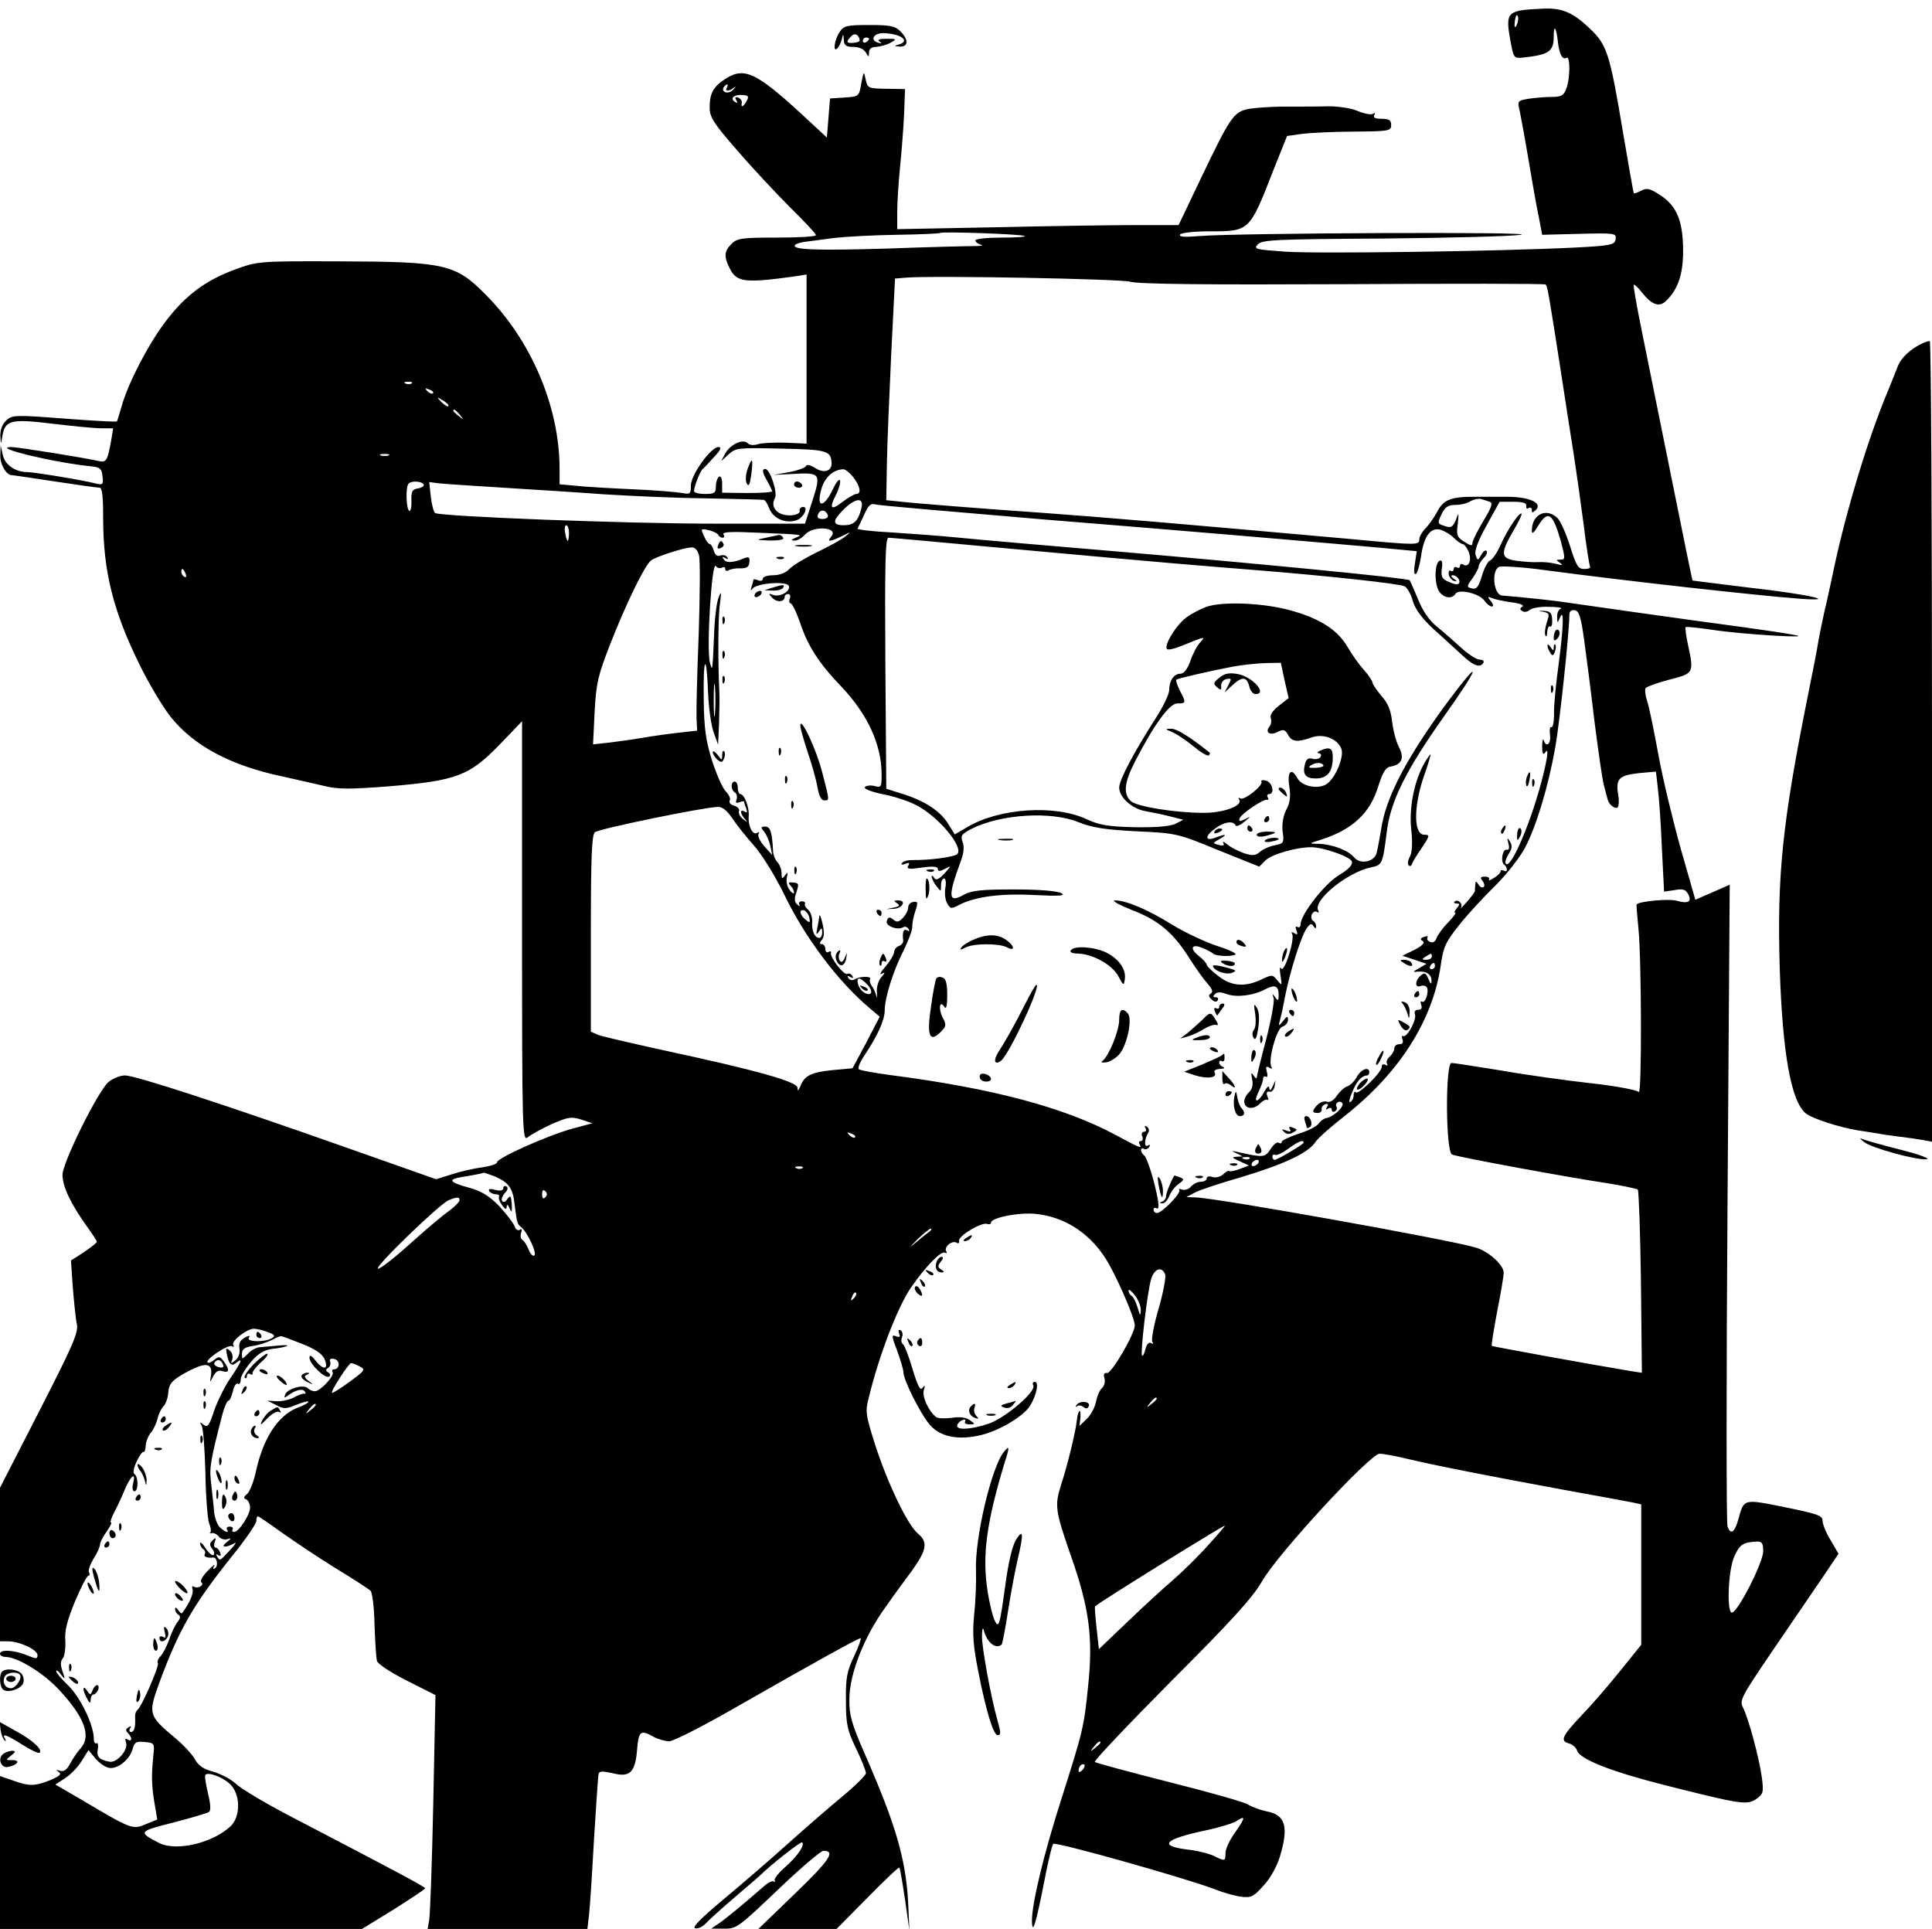<?xml version="1.0" standalone="no"?>
<!DOCTYPE svg PUBLIC "-//W3C//DTD SVG 20010904//EN"
 "http://www.w3.org/TR/2001/REC-SVG-20010904/DTD/svg10.dtd">
<svg version="1.0" xmlns="http://www.w3.org/2000/svg"
 width="618pt" height="617pt" viewBox="0 0 618 617"
 preserveAspectRatio="xMidYMid meet">

<g transform="translate(0,617) scale(0.1,-0.1)"
fill="#000000" stroke="none">
<path d="M4930 6142 c-109 -5 -115 -10 -99 -100 11 -59 11 -59 42 -56 82 9 97
19 97 68 0 39 8 29 13 -15 4 -41 15 -62 28 -54 12 8 12 -67 -1 -99 -8 -22 -16
-26 -47 -26 -21 0 -54 -3 -74 -6 -35 -6 -36 -6 -27 -43 4 -20 17 -90 28 -156
11 -66 25 -146 32 -178 l11 -58 119 3 c114 3 119 2 116 -17 -3 -18 -13 -21
-133 -27 -241 -12 -819 -20 -924 -13 -96 7 -102 8 -87 24 15 14 59 16 399 18
210 2 409 7 442 12 64 10 -901 6 -1028 -4 -47 -4 -67 -3 -62 5 3 5 42 10 90
10 133 0 131 -2 208 195 l44 110 49 7 c27 3 102 7 167 7 110 1 117 2 117 21 0
16 -7 20 -31 20 -20 0 -28 4 -23 12 4 7 3 8 -4 4 -6 -4 -28 0 -49 9 -21 9 -62
15 -93 15 -30 -1 -84 -1 -120 -1 -36 1 -89 -2 -118 -5 -65 -8 -69 -13 -168
-219 l-74 -155 -138 0 c-75 0 -278 -3 -449 -7 l-313 -6 0 54 c0 30 4 95 9 144
5 50 11 126 13 170 l3 80 -60 1 c-58 1 -60 2 -66 30 -6 28 -6 27 -14 -13 -7
-42 -8 -42 -54 -45 l-46 -3 -5 -63 -5 -62 -55 51 c-166 155 -206 176 -266 139
-42 -26 -54 -48 -54 -94 0 -31 13 -51 89 -138 49 -57 126 -139 170 -183 45
-44 81 -83 81 -87 0 -5 -56 -8 -125 -8 -112 0 -127 -2 -145 -20 -24 -24 -25
-41 -5 -80 22 -43 48 -46 208 -24 l37 6 0 -271 0 -270 -67 3 c-38 1 -78 -1
-89 -5 -13 -4 -26 -3 -32 3 -16 16 -57 -4 -73 -34 l-12 -23 24 22 c23 21 32
21 168 18 149 -3 160 -7 161 -48 0 -25 -26 -32 -54 -13 -15 9 -26 11 -28 5 -2
-5 -26 -14 -53 -19 l-50 -9 61 3 c88 5 91 2 63 -85 l-24 -74 -290 0 c-287 0
-876 23 -893 34 -5 3 -11 27 -14 53 l-5 46 31 -4 c17 -2 110 -8 206 -14 96 -6
240 -15 320 -21 80 -5 226 -12 325 -13 99 -2 183 -4 188 -5 4 0 12 -12 17 -26
13 -34 53 -51 88 -39 25 9 41 47 17 42 -5 -2 -9 -7 -7 -11 4 -12 -26 -20 -52
-13 -28 7 -40 31 -27 53 9 17 -16 93 -31 93 -11 0 -10 -11 7 -40 8 -14 14 -28
15 -31 0 -4 -36 -6 -80 -6 l-80 1 0 28 c0 17 -4 27 -10 23 -5 -3 -10 -17 -10
-31 0 -21 -5 -24 -35 -24 -19 0 -35 4 -35 9 0 14 20 65 28 71 4 3 20 20 36 38
22 23 25 32 14 32 -24 0 -88 -89 -88 -123 0 -27 -2 -29 -28 -24 -16 3 -87 9
-158 12 -71 3 -153 8 -181 11 l-53 5 0 52 c-1 196 -90 407 -235 553 -98 100
-131 107 -475 108 -253 1 -256 0 -328 -26 -95 -35 -159 -83 -222 -166 -55 -72
-121 -199 -141 -272 -7 -25 -14 -47 -15 -48 -1 -2 -77 2 -168 9 -156 12 -167
12 -186 -6 -13 -12 -19 -29 -19 -49 2 -29 2 -29 6 -5 8 55 25 60 158 44 66 -8
137 -15 159 -15 l38 0 -6 -37 c-12 -67 -16 -73 -39 -68 -48 11 -261 45 -280
45 -71 0 140 -51 258 -62 25 -3 31 -8 33 -32 3 -25 1 -28 -20 -23 -41 11 -200
37 -222 37 -37 0 -71 24 -77 55 l-7 30 -1 -32 c-1 -28 19 -63 37 -63 4 0 65
-9 137 -20 72 -11 136 -20 143 -20 9 0 12 -26 12 -98 0 -168 32 -297 116 -467
29 -60 74 -135 99 -167 75 -94 193 -157 360 -192 44 -10 103 -23 132 -30 43
-11 82 -11 210 -1 213 18 254 33 351 133 l72 75 0 -673 c0 -640 1 -672 18
-658 9 8 44 27 76 42 53 23 63 25 95 15 l36 -12 -67 -18 c-78 -22 -238 -93
-238 -107 0 -5 -21 -12 -47 -16 -26 -3 -69 -13 -97 -22 l-51 -16 -275 97
c-399 141 -687 235 -720 235 -16 0 -40 -10 -54 -22 -35 -33 -146 -257 -146
-296 0 -37 26 -92 76 -162 19 -26 34 -50 34 -52 0 -3 -19 -18 -41 -33 l-42
-27 6 -87 c4 -47 9 -100 13 -117 5 -27 -13 -68 -120 -277 l-126 -246 0 -245 0
-246 25 0 c38 0 95 -27 95 -44 0 -13 -4 -13 -35 0 -40 16 -85 19 -85 4 0 -5 8
-10 18 -10 37 0 119 -50 168 -102 83 -88 107 -150 73 -189 -12 -13 -27 -36
-35 -51 -10 -19 -20 -26 -32 -22 -13 4 -14 3 -4 -4 10 -7 3 -13 -27 -26 -51
-20 -67 -20 -120 -1 l-41 14 0 -244 0 -245 579 0 579 0 101 62 c55 35 101 65
101 68 0 5 -108 62 -440 235 -74 39 -148 83 -165 99 -16 15 -49 32 -73 39 -31
8 -48 20 -58 39 -8 15 -36 46 -64 69 -85 71 -86 77 -52 172 64 174 109 253
238 414 41 51 74 99 74 108 0 8 2 15 5 15 2 0 35 -22 72 -49 38 -27 115 -79
173 -115 58 -35 110 -69 115 -74 6 -5 12 -53 13 -108 2 -54 5 -107 8 -117 3
-10 46 -38 96 -63 l91 -46 -7 -345 c-4 -190 -10 -358 -13 -374 l-5 -29 255 0
256 0 5 43 c3 23 10 132 16 242 7 110 13 205 15 212 3 8 14 8 45 1 55 -14 72
2 78 76 5 59 11 64 52 41 14 -8 36 -14 50 -15 14 0 116 52 235 121 228 130
370 209 378 209 3 0 -6 -26 -21 -58 -23 -48 -27 -70 -26 -142 0 -74 4 -94 32
-152 18 -37 32 -73 32 -80 -1 -7 -34 -40 -74 -73 -40 -33 -117 -100 -172 -149
-54 -49 -148 -130 -208 -180 -74 -62 -104 -92 -92 -94 9 -2 24 5 34 16 9 10
51 48 92 83 41 35 77 66 80 69 33 33 132 111 136 107 9 -9 -14 -43 -53 -78
-21 -18 -37 -38 -35 -43 2 -6 1 -8 -3 -4 -4 3 -19 -4 -33 -17 -70 -61 -120
-102 -142 -117 l-25 -17 41 0 c40 -1 47 5 172 124 72 69 138 125 146 125 40 0
20 -30 -90 -136 l-118 -114 125 0 125 0 99 100 c54 55 100 99 102 96 2 -2 10
-48 18 -102 l14 -99 -4 90 c-8 140 -39 248 -141 480 -40 92 -48 120 -47 170 0
80 47 200 116 295 28 40 67 93 85 117 46 65 51 90 19 117 -34 27 -99 164 -139
289 -29 93 -31 102 -18 150 32 132 91 285 133 347 46 67 98 121 110 113 5 -3
7 -1 4 4 -9 14 19 37 33 28 6 -4 9 -1 8 6 -4 15 72 61 90 54 6 -2 12 -1 12 4
0 16 90 34 144 28 87 -9 164 -56 217 -134 34 -49 99 -197 99 -223 -1 -28 -75
-155 -89 -152 -9 2 -12 -4 -8 -17 3 -11 -1 -25 -8 -31 -7 -6 -16 -26 -19 -44
-4 -18 -17 -43 -30 -55 l-23 -22 3 26 c1 15 0 24 -4 21 -3 -4 -7 -19 -8 -34
-4 -34 -30 -142 -50 -202 -21 -66 -18 -83 30 -222 60 -169 73 -265 57 -418
-14 -136 -15 -141 -86 -365 -56 -174 -95 -337 -94 -390 1 -47 13 -8 39 125 12
63 25 118 29 122 7 8 418 -108 511 -143 30 -12 71 -24 91 -26 31 -4 39 0 71
36 22 23 43 62 52 92 29 96 18 134 -42 145 -20 4 -47 14 -60 22 -12 8 -126 40
-253 72 -127 32 -233 61 -237 64 -3 4 107 120 245 259 193 193 261 268 290
319 50 88 346 408 376 408 12 0 51 -7 87 -16 88 -21 266 -56 500 -99 107 -19
207 -38 223 -41 l27 -6 0 -224 0 -225 -66 -82 c-36 -45 -92 -110 -125 -144
-63 -67 -70 -82 -39 -90 10 -3 22 -13 25 -23 9 -27 107 -66 276 -109 249 -63
266 -65 296 -46 23 16 25 21 19 68 -8 61 -43 192 -61 226 -11 22 -4 35 91 175
57 83 128 188 159 233 l56 83 -25 43 c-15 24 -26 52 -26 63 0 16 -17 22 -121
43 -134 27 -130 28 -149 -41 -12 -41 -24 -48 -34 -21 -4 9 -4 475 0 1035 l7
1018 -55 -24 -55 -24 -46 161 c-25 89 -58 225 -72 302 -14 77 -30 155 -36 172
-6 18 -8 37 -5 42 3 4 37 17 76 27 79 20 79 21 59 114 -6 28 -9 53 -7 54 1 2
41 -2 88 -9 100 -15 329 -28 260 -16 -25 5 -99 16 -165 25 -151 20 -547 76
-572 80 -15 3 -133 16 -198 21 -28 2 -35 82 -9 92 9 3 76 -1 148 -11 262 -35
678 -81 811 -91 135 -10 30 14 -157 35 -101 12 -183 23 -184 23 -1 1 -32 153
-69 337 -37 184 -80 396 -95 470 -15 74 -26 137 -24 139 2 2 13 -8 25 -23 32
-41 56 -50 78 -29 39 38 55 85 55 163 -1 94 -20 140 -72 175 -34 22 -44 25
-62 15 -12 -6 -23 -10 -24 -8 -1 2 -17 91 -35 198 -41 245 -50 276 -104 327
-56 54 -91 69 -157 65z m-74 -37 c-1 -8 -5 -17 -8 -21 -5 -4 -4 16 1 34 3 9 9
-1 7 -13z m-2531 -215 c-8 -13 7 -13 23 0 7 5 6 3 -2 -6 -14 -17 -41 -10 -31
7 4 5 8 9 11 9 3 0 2 -4 -1 -10z m64 -42 c-11 -20 -20 -24 -16 -7 1 6 -4 14
-12 17 -9 3 -11 0 -6 -8 5 -9 4 -11 -4 -6 -17 11 -4 24 23 22 20 -1 22 -4 15
-18z m889 -433 c3 -3 -31 -5 -76 -5 -45 0 -82 -4 -82 -9 0 -5 8 -11 18 -14 9
-2 1 -4 -18 -4 -19 0 -146 -3 -281 -8 -227 -7 -311 -4 -295 12 4 4 19 8 34 10
15 2 56 7 92 12 36 4 126 9 200 10 74 1 136 4 138 6 6 5 264 -4 270 -10z m337
-146 c27 -8 244 -10 682 -8 353 2 644 2 647 -1 6 -7 8 -16 46 -260 16 -107 37
-238 45 -290 8 -52 22 -151 31 -220 8 -68 18 -128 20 -132 3 -5 -5 -8 -18 -8
-20 0 -26 10 -46 74 -13 41 -31 81 -41 90 -36 33 -81 10 -81 -41 0 -13 6 -8
20 15 32 52 47 41 73 -50 14 -54 14 -58 -1 -58 -15 0 -15 -2 -2 -10 11 -8 7
-9 -15 -3 -16 4 -41 6 -55 5 -14 -1 -44 1 -67 4 -53 7 -55 22 -13 95 17 28 29
53 27 56 -7 6 -45 -51 -67 -100 -11 -25 -26 -47 -34 -50 -7 -3 -19 -25 -26
-50 -11 -35 -17 -43 -32 -39 -17 4 -17 6 2 32 11 16 20 33 20 38 0 6 7 18 16
27 9 9 13 19 9 23 -3 4 -11 -2 -17 -13 -11 -19 -11 -19 -18 0 -4 12 7 44 35
94 l42 76 44 0 c31 0 43 -4 41 -13 -1 -8 2 -11 8 -7 5 3 10 1 10 -6 0 -10 2
-10 13 0 22 22 -20 42 -93 42 -36 0 -77 0 -92 0 -88 1 -111 -8 -133 -52 -9
-16 -25 -39 -36 -50 -10 -10 -19 -26 -19 -34 0 -19 -7 -19 -210 0 -569 51
-782 69 -1000 85 -175 12 -404 30 -455 36 l-40 4 2 118 c1 64 8 224 14 354
l12 237 36 3 c89 7 679 -4 716 -13z m-2298 -325 c-3 -3 -12 -4 -19 -1 -8 3 -5
6 6 6 11 1 17 -2 13 -5z m68 -32 c-3 -3 -11 0 -18 7 -9 10 -8 11 6 5 10 -3 15
-9 12 -12z m49 -41 c-2 -3 -12 3 -22 13 -16 17 -16 18 5 5 12 -7 20 -15 17
-18z m37 -28 c13 -16 12 -17 -3 -4 -10 7 -18 15 -18 17 0 8 8 3 21 -13z m-228
-130 c-7 -2 -19 -2 -25 0 -7 3 -2 5 12 5 14 0 19 -2 13 -5z m1486 -69 c23 -29
27 -54 10 -54 -6 0 -26 -12 -45 -26 -37 -29 -43 -20 -18 27 8 17 13 36 11 42
-2 7 -12 -5 -22 -26 -30 -64 -56 -63 -37 1 11 36 38 60 69 61 6 1 21 -11 32
-25z m-1374 -23 c3 -5 -5 -11 -17 -13 -19 -3 -23 -9 -22 -40 1 -21 -3 -35 -7
-32 -10 6 -12 78 -2 87 9 10 41 8 48 -2z m3410 -56 c11 -3 7 -17 -20 -61 -19
-32 -35 -64 -35 -71 0 -10 -6 -9 -26 4 -23 14 -26 22 -21 57 4 37 3 39 -6 13
-9 -21 -15 -26 -31 -21 -29 9 -29 9 -14 41 10 21 21 28 43 28 17 0 39 5 49 12
11 6 26 9 33 7 7 -2 20 -6 28 -9z m-2010 -22 c-10 -40 -24 -53 -56 -53 -37 0
-37 14 0 51 39 38 66 39 56 2z m565 -33 c471 -38 800 -66 1084 -91 l128 -12
-6 -39 c-4 -23 -3 -37 3 -34 5 3 12 27 16 53 9 67 30 96 61 89 14 -4 33 -15
44 -26 11 -11 24 -20 28 -20 5 0 14 -11 19 -23 12 -26 2 -54 -16 -43 -6 4 -11
2 -11 -4 0 -6 -4 -8 -10 -5 -5 3 -10 1 -10 -5 0 -6 -4 -9 -9 -6 -5 4 -8 -2 -7
-11 2 -9 9 -19 17 -21 11 -3 11 -1 -1 7 -9 7 -10 11 -3 11 14 0 27 -19 19 -27
-3 -4 -18 -1 -32 6 -22 9 -25 17 -22 42 3 18 1 28 -6 26 -15 -5 -19 -58 -7
-90 11 -28 44 -37 57 -16 10 16 76 1 92 -22 7 -10 18 -19 24 -19 6 0 5 7 -3
17 -12 15 -12 16 6 9 10 -4 39 -10 63 -13 24 -3 38 -9 32 -13 -9 -6 -9 -9 0
-15 6 -4 17 -2 23 4 6 6 34 11 61 10 28 0 45 -3 39 -6 -7 -2 -13 -14 -12 -26
0 -21 1 -21 9 -2 14 32 11 -34 -5 -155 -8 -58 -15 -127 -14 -153 0 -27 -4 -46
-9 -43 -4 3 -6 -8 -4 -25 4 -28 -12 -42 -20 -17 -3 7 -5 -2 -5 -20 0 -21 3
-28 9 -20 12 19 10 -7 -6 -72 -34 -138 -102 -301 -119 -283 -4 3 0 17 8 30 12
18 13 28 5 41 -9 14 -10 14 -5 -6 4 -15 2 -22 -6 -20 -13 3 -20 -40 -7 -48 4
-3 8 -10 8 -15 0 -6 -4 -7 -10 -4 -5 3 -10 2 -10 -2 0 -5 -9 -14 -21 -21 -12
-8 -19 -10 -16 -5 3 5 -3 9 -13 9 -14 0 -16 -3 -8 -13 6 -8 8 -17 4 -20 -4 -4
-11 -1 -16 7 -9 13 -10 13 -11 0 -1 -8 -1 -17 -1 -20 0 -3 -12 -19 -26 -35
-15 -17 -23 -25 -19 -19 8 13 -10 30 -20 20 -4 -3 -1 -6 7 -6 10 0 10 -3 0
-15 -7 -8 -9 -15 -5 -15 4 0 -7 -14 -24 -32 -17 -17 -33 -40 -36 -49 -4 -11
-12 -16 -20 -12 -8 3 -12 9 -9 14 3 5 -2 6 -11 2 -12 -4 -13 -8 -4 -13 8 -5
-1 -15 -26 -28 l-39 -19 39 -13 38 -13 -24 -14 c-21 -12 -21 -13 -4 -11 27 3
45 -9 44 -30 0 -12 -3 -10 -10 7 -8 19 -12 21 -24 11 -19 -16 -20 -41 -1 -34
8 3 16 1 20 -4 8 -13 -5 -53 -15 -46 -5 3 -6 -2 -3 -10 4 -10 1 -16 -10 -16
-9 0 -13 -6 -10 -14 7 -17 -26 -77 -38 -70 -4 3 -5 -2 -2 -10 4 -11 0 -16 -10
-16 -9 0 -16 -6 -16 -14 0 -7 -7 -19 -15 -26 -8 -7 -12 -17 -8 -23 3 -6 1 -7
-5 -3 -7 4 -12 1 -12 -6 0 -18 -74 -90 -83 -82 -4 4 -7 0 -7 -9 0 -9 -5 -19
-11 -22 -5 -4 -3 10 6 31 15 36 30 53 48 54 4 0 7 5 7 10 0 20 -27 10 -40 -15
-7 -13 -21 -27 -31 -30 -9 -3 -24 -17 -33 -30 -10 -15 -22 -22 -31 -19 -8 3
-21 -1 -30 -9 -19 -20 -19 -27 0 -27 8 0 14 5 13 11 -2 6 3 14 11 17 9 3 11 0
6 -8 -5 -9 -4 -11 3 -6 7 4 12 2 12 -4 0 -6 5 -8 10 -5 6 4 8 10 5 15 -3 5 -1
11 4 14 5 4 12 2 15 -3 7 -10 -29 -44 -51 -47 -9 -2 -20 -10 -25 -18 -5 -8
-33 -23 -63 -32 -30 -10 -55 -22 -55 -26 0 -5 -4 -7 -10 -3 -5 3 -17 -6 -26
-21 -18 -27 -23 -27 -104 -9 -22 5 -22 4 -5 -4 l20 -10 -20 -1 c-16 -1 -14 -4
10 -14 l30 -14 -29 -11 c-16 -6 -31 -9 -34 -7 -2 3 -11 -2 -19 -10 -9 -8 -23
-12 -34 -9 -11 4 -19 2 -19 -4 0 -6 -8 -11 -19 -11 -10 0 -24 -7 -31 -15 -7
-9 -20 -13 -29 -10 -8 3 -12 3 -9 -1 9 -8 -55 -74 -71 -74 -6 0 -11 5 -11 11
0 5 4 7 10 4 6 -4 7 6 4 27 -11 60 -35 138 -45 143 -5 4 -9 11 -9 16 0 6 4 8
9 4 5 -3 13 0 17 6 4 8 3 9 -4 5 -13 -8 -12 20 1 41 4 6 2 15 -4 19 -8 4 -9 3
-5 -4 4 -7 2 -12 -4 -12 -7 0 -10 -7 -6 -15 3 -8 1 -15 -5 -15 -6 0 -7 -4 -4
-10 10 -16 1 -12 -77 30 -164 88 -394 149 -718 191 -52 7 -98 15 -103 19 -4 4
4 23 18 44 41 61 65 113 65 144 0 40 27 127 61 193 15 31 28 65 27 75 0 11 4
33 10 50 9 27 8 32 -6 29 -10 -1 -17 -9 -17 -18 0 -9 -8 -24 -17 -33 -13 -14
-20 -15 -31 -5 -12 9 -16 8 -20 -4 -7 -16 33 -32 52 -21 5 4 13 1 17 -5 4 -8
3 -9 -4 -5 -12 7 -16 -5 -13 -32 1 -7 -5 -15 -14 -18 -8 -3 -15 -12 -15 -19 0
-8 -12 -28 -27 -46 -16 -18 -21 -29 -13 -24 12 7 12 4 -1 -11 -9 -10 -16 -32
-14 -49 1 -16 0 -21 -2 -10 -3 11 -9 25 -15 32 -5 7 -7 16 -5 21 7 10 -34 10
-50 -1 -6 -4 -15 -2 -19 4 -5 8 -3 9 6 4 9 -5 11 -4 6 4 -4 6 -11 9 -16 6 -10
-6 -56 53 -52 67 1 5 -2 7 -8 3 -5 -3 -10 1 -10 9 0 9 -5 16 -11 16 -8 0 -8 4
0 14 8 9 8 25 2 52 -5 22 -10 32 -10 24 -1 -8 -4 -26 -7 -40 -4 -20 -3 -22 5
-10 9 13 11 13 11 -2 0 -10 -4 -18 -9 -18 -15 0 -25 22 -23 51 1 15 -5 32 -13
39 -8 7 -13 16 -10 19 2 4 -2 8 -10 8 -8 0 -11 -5 -8 -11 3 -6 1 -6 -7 1 -9 8
-10 19 -2 40 8 26 7 29 -11 30 -15 2 -17 -1 -8 -10 6 -6 11 -16 11 -22 0 -5
-7 -2 -14 8 -8 10 -12 28 -9 40 4 18 3 19 -6 7 -9 -13 -11 -11 -11 7 0 12 -6
28 -13 35 -7 7 -13 22 -14 33 -3 63 -9 81 -25 81 -15 0 -15 -3 -4 -16 7 -8 16
-28 20 -45 l6 -30 -25 28 c-14 16 -22 33 -19 39 4 7 2 8 -4 4 -14 -9 -30 22
-27 54 2 28 -14 70 -27 70 -4 0 -8 9 -8 20 0 11 -4 20 -10 20 -13 0 -13 -27 1
-35 6 -4 8 -14 5 -22 -4 -11 -2 -13 9 -9 8 3 15 4 15 2 0 -3 3 -12 7 -22 4
-12 3 -15 -5 -10 -16 10 -15 -6 1 -24 10 -12 9 -12 -6 0 -10 7 -16 19 -13 26
2 6 -5 14 -16 17 -11 3 -17 10 -14 16 4 6 -2 19 -12 29 -11 11 -30 55 -44 98
-20 64 -26 102 -27 199 -2 137 9 151 14 18 2 -48 10 -105 18 -126 l14 -39 3
69 c1 37 2 82 1 98 -5 109 -4 247 2 285 5 37 4 41 -4 20 -6 -14 -12 -59 -14
-100 -6 -143 -6 -139 -14 -110 -12 44 6 332 19 309 4 -6 13 -8 19 -5 6 4 11 2
11 -4 0 -6 5 -8 11 -4 7 4 24 7 38 6 20 0 27 5 28 20 2 15 -2 18 -15 13 -35
-15 -60 -17 -67 -4 -6 8 -4 10 5 4 8 -5 11 -4 6 3 -4 6 -14 8 -22 5 -10 -4
-17 2 -21 16 -3 11 -9 21 -13 21 -4 0 -12 11 -18 25 -11 24 -11 25 16 19 15
-4 29 -11 30 -16 2 -4 8 -8 13 -8 6 0 7 5 3 11 -4 8 28 9 112 5 148 -6 143 -6
119 -16 -15 -6 -16 -9 -4 -9 9 -1 24 8 34 19 27 30 109 24 84 -6 -15 -18 -6
-18 34 1 30 15 31 15 12 0 -11 -10 -52 -32 -91 -51 -39 -19 -79 -43 -89 -54
-11 -12 -31 -20 -52 -20 -18 0 -33 -5 -33 -11 0 -6 -7 -9 -15 -5 -8 3 -15 4
-15 2 0 -3 -3 -13 -6 -23 -4 -12 -3 -14 3 -6 13 18 110 25 116 9 7 -17 -28
-37 -50 -29 -15 6 -16 5 -3 -9 15 -16 40 -14 40 3 0 5 5 9 11 9 6 0 9 -7 5
-15 -3 -8 -1 -15 3 -15 5 0 19 -29 31 -64 24 -72 59 -127 130 -201 85 -89 130
-187 130 -282 0 -41 -1 -43 -24 -37 -13 3 -26 1 -30 -4 -3 -5 22 -15 56 -22
34 -6 83 -22 108 -35 70 -35 154 -135 132 -157 -9 -9 -88 -20 -144 -19 -15 0
-30 -4 -33 -10 -4 -5 2 -6 11 -2 12 5 15 3 9 -6 -6 -11 3 -12 44 -6 35 5 51 3
51 -4 0 -9 6 -9 23 0 21 11 21 11 -2 -15 -18 -19 -27 -23 -33 -14 -4 7 -8 9
-8 3 1 -5 7 -19 15 -29 15 -19 15 -19 15 2 0 12 4 22 10 22 5 0 7 -13 4 -29
-3 -16 -1 -38 5 -49 10 -19 13 -20 38 -7 51 27 135 38 243 32 80 -4 100 -2 85
6 -12 7 -71 12 -150 12 -105 0 -136 -3 -162 -17 -50 -28 -52 -8 -10 107 10 26
12 47 6 62 -7 20 -4 25 29 42 93 47 254 57 342 21 43 -17 83 -24 185 -29 128
-6 132 -7 261 -60 l132 -53 20 20 c19 19 98 42 146 42 39 0 124 -30 130 -45 4
-11 -9 -25 -42 -45 -46 -28 -122 -126 -122 -157 0 -8 -4 -11 -10 -8 -6 4 -7
-1 -3 -11 5 -13 3 -15 -7 -9 -8 5 -11 4 -7 -2 10 -16 -25 -127 -35 -111 -4 8
-6 -1 -2 -22 5 -33 5 -34 -10 -16 -15 19 -17 19 -51 3 -52 -25 -96 -22 -138
11 -20 15 -36 31 -37 36 0 4 -11 17 -25 28 -32 25 -23 41 13 25 15 -6 29 -14
32 -17 8 -8 53 -11 70 -4 9 3 -13 14 -56 28 -40 13 -105 44 -146 69 -77 48
-146 77 -182 77 -11 -1 13 -14 55 -31 86 -33 133 -73 186 -158 20 -31 45 -66
57 -79 14 -16 17 -25 9 -30 -8 -5 -7 -11 3 -19 8 -8 15 -9 19 -3 3 6 1 10 -6
10 -9 0 -10 3 -3 10 8 8 19 7 39 0 30 -11 84 -5 123 16 31 16 42 10 42 -19 0
-18 -2 -20 -11 -7 -9 13 -10 12 -5 -3 3 -10 -8 -70 -24 -132 -17 -63 -30 -118
-30 -122 0 -5 -5 -1 -10 7 -8 11 -9 9 -5 -11 4 -17 1 -32 -9 -42 -9 -8 -16
-22 -16 -30 0 -24 29 -28 49 -8 11 11 22 16 26 13 3 -4 3 2 -1 11 -4 12 -2 17
7 15 7 -2 14 6 16 17 l3 20 -9 -20 c-7 -14 -10 -15 -11 -5 0 9 -7 4 -16 -12
-8 -16 -19 -28 -24 -28 -5 0 -2 12 6 28 7 15 14 33 14 40 0 7 4 11 9 8 5 -4 7
4 3 16 -4 16 -2 19 8 13 8 -5 11 -4 7 2 -12 20 16 123 35 129 10 3 18 13 18
22 0 13 -3 13 -16 -4 -15 -18 -15 -18 -9 6 4 14 11 48 16 75 15 76 50 187 67
213 12 18 17 20 23 10 6 -9 9 -9 9 -1 0 6 -4 14 -10 18 -5 3 -7 12 -4 20 4 8
11 12 17 8 5 -3 7 -2 4 4 -20 32 94 124 170 139 34 7 36 10 49 114 12 97 60
195 184 370 114 160 123 195 13 48 -127 -172 -195 -298 -213 -398 -6 -36 -13
-75 -16 -86 -6 -31 -53 -41 -73 -16 -18 22 -70 42 -115 43 -30 0 -30 1 9 13
101 32 158 85 184 172 14 44 24 60 39 62 36 6 45 27 27 62 -9 17 -19 54 -22
82 -4 36 -14 60 -35 83 -15 18 -28 37 -28 42 0 5 -12 23 -27 40 -16 17 -40 52
-54 76 -34 57 -97 94 -198 119 -86 20 -202 24 -252 7 -19 -7 -48 -22 -64 -34
-33 -24 -73 -90 -62 -101 3 -4 25 1 49 11 76 31 75 30 56 9 -10 -11 -24 -38
-31 -60 -9 -24 -20 -39 -31 -39 -21 0 -36 -22 -36 -52 0 -13 -19 -53 -43 -90
-71 -111 -117 -198 -117 -222 0 -32 42 -69 86 -76 22 -4 57 -11 79 -17 l40
-10 -25 -13 c-17 -8 -60 -12 -130 -11 -86 2 -114 7 -155 26 -101 47 -278 35
-380 -25 l-41 -24 -18 29 c-25 43 -72 75 -141 98 l-60 19 -3 401 c-2 321 0
402 10 402 7 0 182 -16 388 -35 526 -48 580 -52 805 -70 219 -18 433 -41 457
-50 8 -3 21 -24 27 -47 8 -27 30 -56 63 -87 28 -25 69 -63 91 -83 40 -38 61
-46 72 -28 3 6 -2 10 -12 10 -10 0 -36 17 -59 38 -22 20 -57 51 -77 67 -24 19
-46 50 -61 88 -13 31 -25 59 -27 61 -7 7 -492 54 -924 91 -225 19 -458 39
-516 45 -59 6 -157 13 -218 17 -61 3 -110 9 -108 12 2 3 11 23 21 44 14 32 21
38 39 33 12 -3 245 -23 517 -46z m-672 12 c2 -7 -5 -12 -17 -12 -14 0 -19 5
-14 15 6 17 25 15 31 -3z m-828 -57 c0 -14 -2 -25 -4 -25 -2 0 -6 11 -8 25 -3
14 -1 25 3 25 5 0 9 -11 9 -25z m416 -72 c4 -14 3 -128 -1 -252 -5 -124 -8
-245 -7 -267 l2 -41 -62 -7 c-35 -4 -85 -11 -113 -16 -27 -5 -74 -11 -104 -15
l-54 -6 5 103 c5 92 10 115 50 218 51 130 110 251 130 267 15 12 104 41 130
42 11 1 20 -9 24 -26z m-1642 -59 c3 -8 2 -12 -4 -9 -6 3 -10 10 -10 16 0 14
7 11 14 -7z m4473 -209 c7 -50 22 -166 33 -260 12 -93 25 -186 30 -205 5 -19
10 -39 12 -45 3 -17 22 -33 32 -28 4 3 6 22 2 42 -8 50 3 61 66 68 l55 5 6
-53 c4 -30 10 -116 13 -193 l7 -138 34 5 c26 5 35 2 43 -13 13 -24 0 -32 -37
-21 -25 7 -121 -2 -128 -12 -1 -1 2 -36 6 -77 10 -96 11 -539 1 -523 -4 6 -70
19 -152 28 -80 9 -210 27 -289 41 -80 13 -151 24 -158 24 -20 0 -19 -286 2
-293 18 -8 382 -75 499 -92 48 -8 91 -17 95 -20 3 -4 8 -137 10 -296 l3 -290
-33 5 c-149 25 -445 79 -447 81 -2 2 6 51 17 110 12 59 21 115 21 124 0 25
-50 70 -91 81 -89 26 -837 160 -896 160 l-28 1 26 14 c14 8 81 30 150 50 134
40 213 77 236 111 7 12 50 50 95 85 175 138 282 306 307 484 8 57 16 73 60
128 27 34 79 90 114 124 35 35 78 89 95 121 36 68 75 197 97 322 14 78 45 370
45 423 0 12 6 17 18 15 13 -3 19 -21 29 -93z m-958 -131 l13 -57 -32 -25 c-19
-15 -29 -30 -25 -39 3 -9 1 -21 -5 -28 -15 -19 5 -29 29 -15 16 8 22 6 31 -10
12 -23 30 -25 75 -9 38 14 84 -4 96 -37 9 -27 -22 -99 -51 -114 -28 -15 -77
-4 -90 21 -19 35 -33 22 -26 -25 5 -33 3 -54 -10 -77 -10 -21 -14 -46 -11 -70
5 -35 3 -37 -26 -43 -17 -3 -38 -13 -47 -21 -14 -12 -23 -13 -51 -4 -19 7 -43
19 -53 28 -11 9 -16 11 -13 4 5 -7 0 -9 -14 -6 -21 6 -21 6 2 19 28 16 21 18
-15 4 -34 -12 -31 8 4 32 27 20 56 23 62 8 2 -5 14 0 28 11 22 18 22 19 3 9
-18 -8 -21 -8 -18 2 6 16 77 63 88 60 5 -1 6 2 2 8 -3 5 -1 10 4 10 20 0 11
38 -9 43 -11 3 -18 1 -15 -3 7 -12 -55 -61 -67 -54 -7 4 -8 2 -4 -4 12 -19
-49 -42 -113 -42 -91 0 -214 20 -233 37 -26 23 -22 60 13 128 62 120 110 185
135 185 28 0 29 2 8 41 -8 17 -14 33 -11 35 4 4 104 27 182 42 28 5 73 10 101
11 l51 1 12 -56z m-1822 -106 c-2 -24 -4 -5 -4 42 0 47 2 66 4 43 2 -24 2 -62
0 -85z m55 -335 c14 -21 45 -60 70 -88 25 -28 67 -96 96 -155 66 -138 173
-280 273 -364 l33 -28 -43 -83 -44 -82 -65 -6 c-67 -7 -89 -17 -102 -52 -7
-15 -9 -16 -9 -4 -1 19 -132 56 -426 119 -104 23 -200 45 -212 50 l-23 10 0
314 c0 245 3 316 13 324 12 11 348 80 393 81 14 1 30 -12 46 -36z m247 -319
c3 -16 1 -17 -13 -5 -19 16 -21 34 -3 29 6 -3 14 -13 16 -24z m1991 -124 c0
-5 -8 -10 -17 -10 -15 0 -16 2 -3 10 19 12 20 12 20 0z m10 -30 c0 -5 -5 -10
-11 -10 -5 0 -7 5 -4 10 3 6 8 10 11 10 2 0 4 -4 4 -10z m-1815 -60 c21 -23
12 -39 -12 -24 -17 10 -27 44 -14 44 4 0 16 -9 26 -20z m-40 -488 c-3 -3 -11
0 -18 7 -9 10 -8 11 6 5 10 -3 15 -9 12 -12z m1435 -17 c0 -5 -84 -55 -93 -55
-4 0 -7 5 -7 11 0 5 4 8 9 5 4 -3 23 6 41 19 32 24 50 31 50 20z m-173 -51
c-3 -3 -12 -4 -19 -1 -8 3 -5 6 6 6 11 1 17 -2 13 -5z m28 -14 c-3 -5 -11 -10
-16 -10 -6 0 -7 5 -4 10 3 6 11 10 16 10 6 0 7 -4 4 -10z m-1458 -16 c-3 -3
-12 -4 -19 -1 -8 3 -5 6 6 6 11 1 17 -2 13 -5z m-984 -27 c44 -19 58 -38 63
-89 8 -61 8 -62 21 -73 20 -16 52 -85 42 -91 -5 -3 -13 6 -18 19 -6 14 -14 28
-20 31 -6 4 -7 14 -4 23 4 10 2 14 -5 9 -6 -3 -13 2 -16 12 -4 10 -26 39 -49
64 -31 32 -57 48 -93 58 -66 18 -74 27 -28 35 39 6 67 12 72 14 1 0 17 -5 35
-12z m161 -67 c-6 -6 -10 -3 -10 10 0 13 4 16 10 10 7 -7 7 -13 0 -20z m-274
-9 c0 -5 -15 -20 -32 -33 -18 -12 -75 -60 -126 -106 -51 -46 -97 -82 -103 -80
-13 4 196 206 226 219 27 11 35 11 35 0z m1505 -99 c-6 -4 -24 -18 -40 -32
-29 -24 -29 -23 2 8 18 17 36 32 40 32 4 0 3 -3 -2 -8z m752 -138 c3 -9 -6
-59 -21 -110 -15 -52 -24 -99 -20 -106 4 -7 3 -8 -4 -4 -7 4 -14 -3 -18 -19
-3 -14 -8 -24 -11 -21 -6 6 17 205 29 244 10 34 34 43 45 16z m-78 -116 c-1
-19 -2 -17 -10 9 -5 18 -14 35 -19 38 -6 3 -10 11 -10 17 0 6 9 -1 20 -15 11
-14 20 -36 19 -49z m-918 39 c-10 -9 -11 -8 -5 6 3 10 9 15 12 12 3 -3 0 -11
-7 -18z m-1874 -108 c22 -8 24 -12 13 -19 -22 -14 -83 -13 -74 1 5 8 1 8 -14
0 -14 -8 -19 -18 -16 -35 2 -14 -3 -29 -13 -37 -15 -12 -16 -12 -10 3 3 9 0
22 -8 28 -12 10 -13 8 -10 -9 7 -35 15 -43 31 -30 23 19 16 2 -19 -49 -18 -26
-41 -73 -52 -104 -16 -49 -21 -55 -34 -45 -12 10 -13 9 -6 -3 5 -8 10 -76 12
-151 1 -74 7 -147 12 -162 6 -14 7 -27 3 -30 -4 -2 -2 -2 5 -1 6 2 17 -3 23
-11 6 -8 19 -11 28 -8 13 4 12 2 -3 -10 -22 -17 -3 -19 25 -3 8 5 2 -5 -14
-22 -34 -36 -32 -36 -42 -20 -4 7 -3 8 4 4 8 -5 10 -2 6 8 -3 9 -10 16 -15 16
-4 0 -6 8 -2 18 5 14 3 15 -7 5 -10 -9 -10 -15 -2 -26 7 -8 9 -17 5 -21 -3 -3
-15 6 -25 21 -10 16 -18 23 -18 16 0 -6 5 -15 10 -18 6 -4 8 -11 5 -16 -5 -8
7 -13 27 -11 12 2 17 -27 6 -34 -7 -5 -8 -2 -3 7 5 8 -5 1 -21 -16 -16 -16
-25 -33 -20 -36 11 -9 -11 -22 -24 -14 -5 3 -7 0 -4 -9 4 -12 -10 -45 -34 -76
-1 -2 -7 2 -12 10 -6 9 -10 10 -10 3 0 -6 5 -15 11 -18 7 -5 6 -12 -3 -23 -8
-10 -20 -35 -27 -57 -8 -21 -20 -45 -28 -53 -7 -7 -11 -17 -8 -22 5 -9 -53
-142 -66 -150 -4 -3 -7 -12 -7 -20 2 -32 -2 -50 -13 -50 -5 0 -7 5 -3 12 5 7
3 8 -5 3 -9 -5 -10 -10 -2 -18 15 -15 14 -30 -1 -21 -7 5 -9 2 -5 -9 9 -23
-29 -67 -53 -62 -33 6 -42 16 -37 41 2 13 0 21 -4 18 -5 -3 -9 4 -9 15 0 43
-42 130 -80 168 -22 21 -40 42 -40 47 0 6 7 1 15 -10 14 -18 14 -17 5 10 -7
20 -7 32 1 42 6 7 9 33 8 56 -3 31 6 65 31 126 19 45 38 82 43 82 4 0 5 5 2
10 -4 6 3 25 14 44 12 18 21 39 21 46 0 6 9 25 21 41 11 16 18 29 14 29 -3 0
0 12 8 28 8 15 23 46 33 70 20 50 40 68 30 28 -4 -15 -2 -26 4 -26 13 0 13 47
0 55 -5 3 -3 19 7 40 9 19 19 33 22 31 3 -2 7 7 7 21 1 13 9 32 17 41 8 9 17
29 21 44 3 15 12 33 19 40 7 7 14 26 15 41 2 33 13 44 70 74 52 26 72 22 67
-15 -4 -26 -4 -26 7 -4 8 15 17 21 30 16 22 -6 23 5 4 31 -12 17 -16 17 -30 6
-9 -8 -19 -12 -22 -9 -9 9 66 59 78 52 6 -4 8 -3 4 4 -7 12 42 51 66 52 9 0
29 -5 45 -11z m108 -37 c41 -16 64 -31 72 -47 16 -35 -1 -40 -26 -9 -15 19
-21 22 -21 11 0 -20 50 -68 63 -60 5 3 4 9 -3 13 -9 6 -9 9 0 15 6 4 9 13 6
20 -3 8 2 11 14 8 19 -5 17 -33 -2 -33 -5 0 -7 -4 -4 -9 7 -11 -39 -61 -57
-61 -7 0 -17 4 -23 10 -13 13 -66 -2 -72 -21 -4 -11 -2 -11 9 -3 23 18 48 24
54 13 4 -5 3 -8 -2 -7 -4 1 -19 -4 -33 -12 -14 -7 -38 -13 -55 -12 l-30 2 28
-14 c24 -13 32 -13 63 0 20 8 38 13 40 11 3 -3 -13 -12 -35 -20 -62 -25 -109
-97 -132 -202 -7 -33 -20 -66 -28 -73 -12 -10 -13 -15 -3 -18 6 -3 12 -15 12
-26 0 -23 -36 -78 -51 -78 -6 0 -8 4 -5 8 3 5 -1 9 -9 9 -8 0 -12 -4 -9 -9 9
-14 -6 -9 -23 7 -8 8 -16 30 -18 48 -1 17 -6 57 -9 87 -7 53 -5 71 36 228 6
23 15 42 19 42 4 0 10 14 14 30 4 17 11 28 16 24 5 -3 9 3 9 14 0 10 15 35 33
56 24 28 42 38 71 42 22 2 42 7 45 9 2 3 -11 3 -30 1 -19 -2 -44 -4 -56 -5
-12 0 -30 -10 -40 -21 -19 -19 -19 -19 -19 0 0 15 9 21 36 25 19 3 46 12 60
19 14 8 27 13 30 12 3 0 32 -11 65 -24z m-252 -66 c4 -10 0 -12 -14 -9 -10 3
-16 9 -13 14 8 13 21 11 27 -5z m438 -7 c19 -10 16 -13 -33 -49 -29 -21 -54
-37 -56 -35 -5 5 53 94 61 95 5 0 17 -5 28 -11z m2549 -103 c0 -2 -8 -10 -17
-17 -16 -13 -17 -12 -4 4 13 16 21 21 21 13z m-2690 -20 c0 -2 -8 -10 -17 -17
-16 -13 -17 -12 -4 4 13 16 21 21 21 13z m2855 -448 c-31 -35 -82 -85 -113
-112 -31 -26 -97 -87 -147 -135 l-90 -86 -7 65 c-4 36 -7 68 -5 72 2 6 406
257 415 258 2 0 -22 -28 -53 -62z m1775 -20 c0 -35 -78 -189 -99 -196 -18 -6
-14 131 6 178 17 39 28 47 71 49 18 1 22 -4 22 -31z m-5150 -658 c-6 -61 -5
-96 5 -152 l8 -48 -37 -15 c-42 -18 -46 -16 -203 77 l-86 50 31 20 c17 11 41
35 53 55 l22 35 21 -25 c11 -14 30 -28 42 -31 27 -8 69 25 78 59 6 22 11 26
39 23 32 -3 32 -4 27 -48z m3030 46 c0 -2 -8 -10 -17 -17 -16 -13 -17 -12 -4
4 13 16 21 21 21 13z m-58 -88 c-7 -7 -12 -8 -12 -2 0 14 12 26 19 19 2 -3 -1
-11 -7 -17z m-2727 -44 c34 -31 36 -103 3 -135 -57 -54 -174 -82 -229 -54 -68
35 -67 37 44 65 57 15 109 30 115 34 7 4 6 24 -3 61 -7 30 -11 56 -8 58 9 10
55 -7 78 -29z m3216 -155 c-17 -23 -31 -53 -31 -66 0 -27 -2 -27 -38 -9 -15 7
-53 17 -84 20 -94 12 -74 33 57 61 44 9 89 23 100 30 30 20 29 11 -4 -36z"/>
<path d="M2450 4450 c-34 -7 -34 -7 13 -9 30 0 46 3 42 9 -3 6 -9 9 -13 9 -4
-1 -23 -5 -42 -9z"/>
<path d="M2297 4426 c-4 -10 -1 -13 8 -9 8 3 12 9 9 14 -7 12 -11 11 -17 -5z"/>
<path d="M2548 4423 c12 -2 32 -2 45 0 12 2 2 4 -23 4 -25 0 -35 -2 -22 -4z"/>
<path d="M2488 4383 c7 -3 16 -2 19 1 4 3 -2 6 -13 5 -11 0 -14 -3 -6 -6z"/>
<path d="M2470 4290 l-25 -8 27 -1 c15 -1 30 4 33 9 7 11 0 11 -35 0z"/>
<path d="M2415 4270 c-3 -5 -2 -10 4 -10 5 0 13 5 16 10 3 6 2 10 -4 10 -5 0
-13 -4 -16 -10z"/>
<path d="M4937 4213 c19 -4 20 -7 11 -33 -5 -16 -8 -35 -5 -42 3 -7 6 -3 6 10
1 13 5 21 9 18 5 -3 8 7 7 22 -1 21 -6 27 -25 28 -21 1 -21 0 -3 -3z"/>
<path d="M2311 4184 c0 -11 3 -14 6 -6 3 7 2 16 -1 19 -3 4 -6 -2 -5 -13z"/>
<path d="M4977 4154 c-4 -4 -7 -14 -7 -23 0 -11 3 -12 11 -4 6 6 10 16 7 23
-2 6 -7 8 -11 4z"/>
<path d="M4950 4105 c0 -5 4 -16 9 -23 6 -11 10 -10 15 4 3 9 4 19 1 22 -3 3
-5 -1 -5 -9 0 -11 -2 -11 -10 1 -5 8 -10 11 -10 5z"/>
<path d="M2311 4074 c0 -11 3 -14 6 -6 3 7 2 16 -1 19 -3 4 -6 -2 -5 -13z"/>
<path d="M2311 3994 c0 -11 3 -14 6 -6 3 7 2 16 -1 19 -3 4 -6 -2 -5 -13z"/>
<path d="M4961 3964 c0 -11 3 -14 6 -6 3 7 2 16 -1 19 -3 4 -6 -2 -5 -13z"/>
<path d="M2560 3849 c0 -8 11 -47 24 -86 13 -38 27 -88 31 -111 4 -26 12 -42
21 -42 18 0 18 -3 -6 90 -19 74 -70 182 -70 149z"/>
<path d="M2491 3764 c0 -11 3 -14 6 -6 3 7 2 16 -1 19 -3 4 -6 -2 -5 -13z"/>
<path d="M2280 3764 c0 -6 7 -17 15 -24 12 -10 16 -9 21 4 4 9 4 20 0 23 -3 4
-6 -2 -6 -12 0 -18 -1 -18 -15 1 -8 10 -15 14 -15 8z"/>
<path d="M4558 3732 c-33 -56 -51 -141 -44 -213 5 -44 3 -76 -4 -89 -7 -12 -8
-25 -4 -28 4 -4 9 -2 11 5 2 7 15 28 29 48 28 42 29 45 10 45 -34 0 -35 88 -2
185 14 39 23 71 22 72 -1 1 -9 -10 -18 -25z"/>
<path d="M4884 3685 c-3 -8 -4 -20 -2 -27 3 -7 7 -1 10 15 6 29 1 36 -8 12z"/>
<path d="M2511 3674 c0 -11 3 -14 6 -6 3 7 2 16 -1 19 -3 4 -6 -2 -5 -13z"/>
<path d="M4901 3664 c0 -11 3 -14 6 -6 3 7 2 16 -1 19 -3 4 -6 -2 -5 -13z"/>
<path d="M2531 3594 c0 -11 3 -14 6 -6 3 7 2 16 -1 19 -3 4 -6 -2 -5 -13z"/>
<path d="M4805 3519 c-4 -6 -5 -12 -2 -15 2 -3 7 2 10 11 7 17 1 20 -8 4z"/>
<path d="M4853 3502 c-1 -22 0 -24 9 -8 6 10 6 22 2 26 -5 5 -10 -3 -11 -18z"/>
<path d="M3198 3483 c12 -2 30 -2 40 0 9 3 -1 5 -23 4 -22 0 -30 -2 -17 -4z"/>
<path d="M2541 3384 c0 -11 3 -14 6 -6 3 7 2 16 -1 19 -3 4 -6 -2 -5 -13z"/>
<path d="M2968 3383 c7 -3 16 -2 19 1 4 3 -2 6 -13 5 -11 0 -14 -3 -6 -6z"/>
<path d="M2961 3323 c0 -29 2 -33 8 -18 7 18 4 55 -5 55 -2 0 -4 -17 -3 -37z"/>
<path d="M2869 3281 c11 -7 9 -10 -10 -14 l-24 -5 24 1 c28 2 42 27 14 27 -14
0 -15 -2 -4 -9z"/>
<path d="M2805 3250 c3 -5 8 -10 11 -10 2 0 4 5 4 10 0 6 -5 10 -11 10 -5 0
-7 -4 -4 -10z"/>
<path d="M3113 3164 c-17 -7 -35 -19 -38 -25 -6 -8 -2 -8 13 0 26 14 107 14
133 1 27 -15 25 5 -3 24 -27 19 -62 19 -105 0z"/>
<path d="M3956 3161 c-3 -5 1 -12 10 -15 22 -8 25 -4 9 11 -8 7 -16 9 -19 4z"/>
<path d="M3425 3130 c-4 -6 6 -10 22 -10 47 -1 110 -35 130 -72 16 -31 18 -32
21 -10 5 32 -20 66 -61 86 -39 18 -102 22 -112 6z"/>
<path d="M4106 3125 c-3 -9 -6 -22 -5 -28 0 -7 5 -1 10 12 5 13 8 26 5 28 -2
2 -6 -3 -10 -12z"/>
<path d="M2676 3121 c-9 -14 5 -42 18 -38 6 2 12 12 13 23 3 19 3 19 -5 0 -6
-14 -11 -16 -16 -8 -4 7 -4 17 -1 22 3 6 4 10 1 10 -3 0 -7 -4 -10 -9z"/>
<path d="M2816 3104 c-4 -9 -4 -19 -1 -22 3 -3 5 0 5 7 0 7 4 9 10 6 6 -3 7 1
4 9 -8 20 -10 20 -18 0z"/>
<path d="M3911 3089 c17 -11 39 -12 39 -1 0 4 -12 8 -27 9 -19 1 -22 -1 -12
-8z"/>
<path d="M4490 3090 c20 -13 33 -13 25 0 -3 6 -14 10 -23 10 -15 0 -15 -2 -2
-10z"/>
<path d="M3880 3081 c0 -15 40 -30 60 -23 18 7 15 9 -20 18 -22 6 -40 8 -40 5z"/>
<path d="M2995 3040 c-3 -5 -11 -45 -17 -90 -14 -92 -5 -117 31 -81 18 18 19
23 6 47 -14 28 -9 57 6 33 6 -9 9 5 9 37 0 37 -4 54 -15 57 -8 4 -17 2 -20 -3z"/>
<path d="M3280 2960 c-35 -69 -64 -121 -87 -156 -17 -27 -11 -43 10 -26 27 23
129 242 112 242 -3 0 -18 -27 -35 -60z"/>
<path d="M4131 3005 c1 -19 18 -51 18 -35 0 8 -4 22 -9 30 -5 8 -9 11 -9 5z"/>
<path d="M4525 2990 c-3 -5 -1 -10 4 -10 6 0 11 5 11 10 0 6 -2 10 -4 10 -3 0
-8 -4 -11 -10z"/>
<path d="M4488 2958 c5 -7 12 -22 15 -33 4 -16 5 -14 6 6 1 17 -5 29 -15 33
-13 5 -14 3 -6 -6z"/>
<path d="M3900 2949 c0 -5 -4 -7 -10 -4 -6 3 -7 -1 -4 -10 4 -9 7 -15 8 -13 1
2 8 11 15 21 9 11 10 17 2 17 -6 0 -11 -5 -11 -11z"/>
<path d="M4015 2927 c3 -21 2 -44 -4 -51 -6 -7 -6 -17 -1 -26 6 -9 10 1 15 32
4 29 3 53 -5 65 -9 15 -10 11 -5 -20z"/>
<path d="M3580 2908 c0 -36 -34 -117 -53 -131 -7 -5 -3 -7 12 -5 13 2 33 15
44 29 24 33 39 109 25 127 -18 21 -28 13 -28 -20z"/>
<path d="M4125 2930 c3 -5 8 -10 11 -10 2 0 4 5 4 10 0 6 -5 10 -11 10 -5 0
-7 -4 -4 -10z"/>
<path d="M3844 2906 c-12 -11 -32 -29 -45 -40 l-24 -18 25 7 c14 4 36 14 50
23 14 9 31 15 38 14 10 -3 10 1 0 17 -15 25 -17 25 -44 -3z"/>
<path d="M4480 2890 c6 -11 15 -18 21 -15 13 9 11 13 -12 25 -19 11 -20 10 -9
-10z"/>
<path d="M4120 2870 c-8 -5 -12 -12 -9 -15 4 -3 12 1 19 10 14 17 11 19 -10 5z"/>
<path d="M3825 2850 c-16 -6 -14 -8 13 -7 17 0 32 4 32 9 0 10 -18 9 -45 -2z"/>
<path d="M4031 2844 c0 -11 3 -14 6 -6 3 7 2 16 -1 19 -3 4 -6 -2 -5 -13z"/>
<path d="M3870 2816 c0 -2 7 -7 16 -10 8 -3 12 -2 9 4 -6 10 -25 14 -25 6z"/>
<path d="M4003 2792 c-1 -22 0 -24 9 -8 6 10 6 22 2 26 -5 5 -10 -3 -11 -18z"/>
<path d="M4410 2789 c-7 -11 -10 -23 -7 -25 2 -2 9 7 15 21 14 30 7 33 -8 4z"/>
<path d="M3908 2794 c-4 -3 -32 -16 -63 -29 l-57 -23 36 -12 c39 -12 72 -7 61
10 -3 6 4 10 17 11 13 0 17 3 11 6 -7 2 -13 9 -13 14 0 6 4 8 8 5 5 -3 9 1 9
9 0 17 -1 17 -9 9z"/>
<path d="M3798 2773 c7 -3 16 -2 19 1 4 3 -2 6 -13 5 -11 0 -14 -3 -6 -6z"/>
<path d="M3136 2733 c-3 -3 -3 -10 0 -14 7 -12 34 -11 34 0 0 11 -26 22 -34
14z"/>
<path d="M3910 2720 c0 -13 3 -20 7 -17 3 4 12 2 20 -4 20 -17 16 -1 -7 23
l-20 22 0 -24z"/>
<path d="M4350 2705 c-20 -24 -6 -28 15 -5 10 11 13 20 8 20 -6 0 -16 -7 -23
-15z"/>
<path d="M3920 2669 c0 -5 5 -7 10 -4 6 3 10 8 10 11 0 2 -4 4 -10 4 -5 0 -10
-5 -10 -11z"/>
<path d="M3949 2665 c-7 -31 2 -65 17 -65 16 0 18 12 5 26 -5 5 -11 20 -13 34
-4 22 -5 22 -9 5z"/>
<path d="M4174 2584 c3 -9 6 -18 6 -20 0 -3 4 -3 10 1 11 7 2 35 -12 35 -6 0
-7 -7 -4 -16z"/>
<path d="M4126 2558 c5 -8 1 -9 -12 -4 -14 5 -16 4 -7 -4 7 -8 17 -9 28 -3 16
9 16 10 1 16 -12 5 -15 3 -10 -5z"/>
<path d="M4016 2495 c-3 -9 0 -15 9 -15 9 0 12 6 9 15 -4 8 -7 15 -9 15 -2 0
-5 -7 -9 -15z"/>
<path d="M3938 2443 c7 -3 16 -2 19 1 4 3 -2 6 -13 5 -11 0 -14 -3 -6 -6z"/>
<path d="M3706 2380 c8 -43 14 -51 14 -19 0 13 -5 31 -10 39 -7 11 -8 5 -4
-20z"/>
<path d="M3743 2383 c-7 -15 -13 -32 -13 -39 0 -7 -6 -15 -12 -17 -10 -4 -10
-6 0 -6 7 -1 17 10 22 23 5 13 18 31 30 39 18 13 19 15 5 21 -9 3 -17 6 -18 6
-1 0 -8 -12 -14 -27z"/>
<path d="M3828 2403 c7 -3 16 -2 19 1 4 3 -2 6 -13 5 -11 0 -14 -3 -6 -6z"/>
<path d="M3900 4002 c-19 -16 -20 -19 -7 -30 12 -11 15 -10 13 5 0 9 7 19 17
21 17 3 17 1 6 -20 l-12 -23 25 23 c31 29 46 28 54 -3 3 -14 12 -25 20 -25 40
0 -10 56 -57 64 -27 5 -42 2 -59 -12z"/>
<path d="M3748 3829 c13 -5 44 -25 68 -45 24 -20 47 -34 51 -30 3 3 4 7 2 9
-61 49 -106 77 -123 76 -20 0 -20 -1 2 -10z"/>
<path d="M4225 3770 c-11 -5 -14 -9 -7 -9 7 -1 10 -6 6 -12 -3 -6 -15 -9 -25
-6 -14 4 -21 -1 -25 -18 -8 -32 2 -45 35 -45 35 0 53 20 54 61 2 35 -7 42 -38
29z m8 -47 c3 -5 -8 -8 -25 -9 -20 -1 -25 2 -16 7 16 11 35 11 41 2z"/>
<path d="M4090 3646 c0 -2 7 -9 15 -16 13 -11 14 -10 9 4 -5 14 -24 23 -24 12z"/>
<path d="M4045 3550 c-3 -5 -1 -10 4 -10 6 0 11 5 11 10 0 6 -2 10 -4 10 -3 0
-8 -4 -11 -10z"/>
<path d="M3990 3520 c0 -5 5 -10 11 -10 5 0 7 5 4 10 -3 6 -8 10 -11 10 -2 0
-4 -4 -4 -10z"/>
<path d="M3885 3510 c-3 -6 1 -7 9 -4 18 7 21 14 7 14 -6 0 -13 -4 -16 -10z"/>
<path d="M4020 3500 c0 -6 11 -8 28 -4 39 10 40 14 4 14 -18 0 -32 -5 -32 -10z"/>
<path d="M4046 3481 c-3 -4 6 -6 19 -3 14 2 25 6 25 8 0 8 -39 4 -44 -5z"/>
<path d="M2757 3009 c7 -7 15 -10 18 -7 3 3 -2 9 -12 12 -14 6 -15 5 -6 -5z"/>
<path d="M1610 2370 c0 -8 -9 -10 -26 -6 -17 5 -23 3 -19 -4 3 -5 13 -10 21
-10 8 0 13 -3 10 -8 -2 -4 2 -16 10 -27 10 -14 14 -15 15 -4 0 8 4 6 9 -6 7
-16 8 -13 7 13 -2 27 -4 30 -14 17 -6 -10 -14 -12 -17 -6 -3 5 1 16 9 25 9 9
11 17 5 21 -5 3 -10 1 -10 -5z"/>
<path d="M820 1900 c0 -5 5 -10 11 -10 5 0 7 5 4 10 -3 6 -8 10 -11 10 -2 0
-4 -4 -4 -10z"/>
<path d="M651 1714 c0 -11 3 -14 6 -6 3 7 2 16 -1 19 -3 4 -6 -2 -5 -13z"/>
<path d="M651 1674 c0 -11 3 -14 6 -6 3 7 2 16 -1 19 -3 4 -6 -2 -5 -13z"/>
<path d="M515 1630 c-3 -5 -1 -10 4 -10 6 0 11 5 11 10 0 6 -2 10 -4 10 -3 0
-8 -4 -11 -10z"/>
<path d="M530 1610 c-8 -5 -12 -12 -9 -15 4 -3 12 1 19 10 14 17 11 19 -10 5z"/>
<path d="M641 1564 c0 -11 3 -14 6 -6 3 7 2 16 -1 19 -3 4 -6 -2 -5 -13z"/>
<path d="M498 1533 c7 -3 16 -2 19 1 4 3 -2 6 -13 5 -11 0 -14 -3 -6 -6z"/>
<path d="M440 1485 c0 -6 4 -15 9 -20 5 -6 11 -19 14 -30 5 -20 5 -19 6 1 0
11 -6 29 -14 40 -8 10 -15 14 -15 9z"/>
<path d="M435 1380 c-3 -5 -1 -10 4 -10 6 0 11 5 11 10 0 6 -2 10 -4 10 -3 0
-8 -4 -11 -10z"/>
<path d="M381 1284 c0 -11 3 -14 6 -6 3 7 2 16 -1 19 -3 4 -6 -2 -5 -13z"/>
<path d="M350 1266 c0 -9 5 -16 10 -16 6 0 10 4 10 9 0 6 -4 13 -10 16 -5 3
-10 -1 -10 -9z"/>
<path d="M335 1230 c-3 -5 -1 -10 4 -10 6 0 11 5 11 10 0 6 -2 10 -4 10 -3 0
-8 -4 -11 -10z"/>
<path d="M301 1124 c14 -50 20 -56 16 -15 -2 17 -9 37 -15 43 -8 8 -9 1 -1
-28z"/>
<path d="M560 1111 c0 -4 9 -16 20 -26 11 -10 20 -14 20 -9 0 5 -9 17 -20 27
-11 9 -20 13 -20 8z"/>
<path d="M280 1105 c0 -5 5 -17 10 -25 5 -8 10 -10 10 -5 0 6 -5 17 -10 25 -5
8 -10 11 -10 5z"/>
<path d="M560 1071 c0 -10 19 -25 25 -20 1 2 -3 10 -11 17 -8 7 -14 8 -14 3z"/>
<path d="M527 950 c4 -16 3 -21 -5 -16 -7 4 -12 2 -12 -3 0 -17 20 -13 27 5 3
8 1 20 -5 26 -8 8 -9 4 -5 -12z"/>
<path d="M490 910 c0 -11 4 -20 9 -20 5 0 7 9 4 20 -3 11 -7 20 -9 20 -2 0 -4
-9 -4 -20z"/>
<path d="M221 834 c0 -11 3 -14 6 -6 3 7 2 16 -1 19 -3 4 -6 -2 -5 -13z"/>
<path d="M220 806 c0 -2 7 -9 15 -16 9 -7 15 -8 15 -2 0 5 -7 12 -15 16 -8 3
-15 4 -15 2z"/>
<path d="M296 763 c-6 -15 -8 -15 -16 -3 -15 24 -18 7 -3 -20 9 -19 13 -20 13
-7 0 9 4 17 9 17 5 0 11 7 15 15 3 8 1 15 -3 15 -5 0 -12 -8 -15 -17z"/>
<path d="M438 747 c-3 -19 -2 -25 4 -19 6 6 8 18 6 28 -3 14 -5 12 -10 -9z"/>
<path d="M810 1805 c-18 -19 -31 -38 -27 -42 4 -3 7 -1 7 6 0 7 5 9 10 6 6 -4
9 -2 8 2 -2 5 11 21 27 36 17 14 25 27 19 27 -5 0 -25 -16 -44 -35z"/>
<path d="M830 1786 c0 -2 7 -7 16 -10 8 -3 12 -2 9 4 -6 10 -25 14 -25 6z"/>
<path d="M965 1771 c-3 -6 5 -15 17 -21 21 -10 22 -10 5 3 -14 11 -15 16 -5
20 9 4 9 6 1 6 -6 1 -14 -3 -18 -8z"/>
<path d="M894 1755 c8 -8 18 -15 22 -15 3 0 1 7 -6 15 -7 8 -17 15 -22 15 -5
0 -3 -7 6 -15z"/>
<path d="M776 1723 c-6 -14 -5 -15 5 -6 7 7 10 15 7 18 -3 3 -9 -2 -12 -12z"/>
<path d="M868 1659 c-10 -5 -23 -20 -29 -32 -9 -18 -6 -17 16 6 14 15 31 24
37 21 7 -4 8 -2 4 4 -8 14 -7 14 -28 1z"/>
<path d="M815 1650 c-3 -5 -1 -10 4 -10 6 0 11 5 11 10 0 6 -2 10 -4 10 -3 0
-8 -4 -11 -10z"/>
<path d="M805 1600 c-8 -13 3 -30 18 -30 8 0 7 3 -2 9 -7 5 -10 14 -7 20 4 6
5 11 2 11 -3 0 -8 -4 -11 -10z"/>
<path d="M701 1494 c0 -11 3 -14 6 -6 3 7 2 16 -1 19 -3 4 -6 -2 -5 -13z"/>
<path d="M691 1465 c1 -19 18 -51 18 -35 0 8 -4 22 -9 30 -5 8 -9 11 -9 5z"/>
<path d="M750 1441 c0 -6 4 -13 10 -16 6 -3 7 1 4 9 -7 18 -14 21 -14 7z"/>
<path d="M722 1420 c0 -14 2 -19 5 -12 2 6 2 18 0 25 -3 6 -5 1 -5 -13z"/>
<path d="M692 1390 c0 -14 2 -19 5 -12 2 6 2 18 0 25 -3 6 -5 1 -5 -13z"/>
<path d="M746 1391 c-4 -7 -5 -15 -2 -18 9 -9 19 4 14 18 -4 11 -6 11 -12 0z"/>
<path d="M710 1363 c0 -21 3 -24 9 -14 5 8 7 20 4 28 -8 21 -13 15 -13 -14z"/>
<path d="M730 1321 c0 -6 5 -13 10 -16 6 -3 10 1 10 9 0 9 -4 16 -10 16 -5 0
-10 -4 -10 -9z"/>
<path d="M2686 6068 c-17 -24 -23 -69 -7 -52 5 5 11 18 14 29 4 18 5 18 6 -2
1 -18 7 -23 31 -23 17 0 33 -7 39 -17 10 -17 10 -17 11 0 0 11 8 17 23 17 12
1 32 6 45 13 22 12 21 13 -13 13 -22 0 -30 -3 -22 -9 9 -6 8 -7 -3 -4 -29 8
-16 32 17 31 56 -2 87 -26 46 -37 -14 -4 -12 -5 5 -6 28 -1 29 22 2 49 -17 17
-33 20 -99 20 -71 0 -82 -2 -95 -22z m64 -28 c0 -3 -9 -6 -20 -7 -23 -2 -25 3
-7 21 11 13 26 4 27 -14z m30 6 c0 -3 -4 -8 -10 -11 -5 -3 -10 -1 -10 4 0 6 5
11 10 11 6 0 10 -2 10 -4z"/>
<path d="M6150 5072 c-39 -18 -69 -46 -80 -75 -7 -18 -26 -66 -43 -107 -62
-154 -130 -386 -166 -563 -5 -23 -16 -76 -26 -117 -9 -41 -18 -86 -20 -100 -2
-14 -17 -92 -34 -175 -80 -400 -97 -566 -88 -865 9 -269 36 -422 83 -461 21
-17 107 -45 169 -55 28 -4 57 -9 65 -10 8 -2 35 -6 60 -9 25 -3 60 -8 78 -11
l32 -6 0 1281 c0 704 -3 1281 -7 1280 -5 0 -15 -3 -23 -7z"/>
<path d="M2391 4669 c-6 -18 -7 -38 -2 -46 6 -11 10 -2 14 28 7 54 3 60 -12
18z"/>
<path d="M2540 4620 c0 -5 7 -10 16 -10 8 0 12 5 9 10 -3 6 -10 10 -16 10 -5
0 -9 -4 -9 -10z"/>
<path d="M5963 2517 c23 -19 170 -59 200 -55 12 2 -23 15 -78 29 -55 14 -109
29 -120 33 -19 7 -19 7 -2 -7z"/>
<path d="M3090 2210 c-9 -6 -10 -10 -3 -10 6 0 15 5 18 10 8 12 4 12 -15 0z"/>
<path d="M2996 2134 c-7 -19 0 -34 17 -34 8 0 7 4 -2 9 -12 8 -12 12 -2 25 8
9 9 16 3 16 -5 0 -13 -7 -16 -16z"/>
<path d="M2967 2099 c7 -7 15 -10 18 -7 3 3 -2 9 -12 12 -14 6 -15 5 -6 -5z"/>
<path d="M2946 2067 c3 -10 9 -15 12 -12 3 3 0 11 -7 18 -10 9 -11 8 -5 -6z"/>
<path d="M2927 2054 c-3 -5 1 -15 9 -22 16 -14 18 -5 5 17 -5 7 -11 9 -14 5z"/>
<path d="M2876 1905 c5 -11 2 -14 -10 -9 -15 6 -14 0 4 -47 11 -30 20 -61 20
-69 0 -24 54 -132 84 -167 33 -39 92 -51 165 -33 58 14 133 59 155 92 21 33
31 78 16 78 -6 0 -8 -5 -5 -11 12 -18 -86 -102 -140 -122 -58 -20 -109 -23
-103 -5 2 6 10 14 18 16 7 3 10 0 7 -5 -3 -5 3 -9 14 -9 19 0 19 1 2 13 -11 9
-32 12 -58 8 -22 -3 -45 -2 -50 2 -24 18 -46 65 -40 86 5 16 4 18 -4 8 -7 -11
-15 4 -32 60 -12 41 -26 77 -31 80 -5 3 -6 13 -3 21 4 9 2 19 -4 23 -7 3 -8 0
-5 -10z"/>
<path d="M2906 1877 c3 -10 9 -15 12 -12 3 3 0 11 -7 18 -10 9 -11 8 -5 -6z"/>
<path d="M2935 1881 c-3 -5 -1 -12 5 -16 5 -3 10 1 10 9 0 18 -6 21 -15 7z"/>
<path d="M3230 1740 c-9 -6 -10 -10 -3 -10 6 0 15 5 18 10 8 12 4 12 -15 0z"/>
<path d="M3220 1681 c-20 -6 -22 -8 -8 -13 9 -4 22 -1 28 8 7 8 11 14 9 13 -2
-1 -15 -4 -29 -8z"/>
<path d="M3443 1675 c-4 -5 -3 -7 2 -3 4 4 14 3 20 -2 9 -7 14 -7 18 3 6 15
-32 18 -40 2z"/>
<path d="M3107 1673 c-13 -12 -7 -31 11 -38 13 -5 14 -3 5 6 -6 6 -9 18 -6 25
5 15 1 18 -10 7z"/>
<path d="M3158 1643 c6 -2 18 -2 25 0 6 3 1 5 -13 5 -14 0 -19 -2 -12 -5z"/>
<path d="M3212 1527 c-40 -47 -95 -280 -90 -382 1 -33 -1 -96 -6 -140 -6 -64
-3 -100 14 -185 24 -123 48 -200 61 -200 11 0 11 7 -1 50 -20 70 -50 233 -49
269 1 22 3 28 6 16 10 -39 39 -62 57 -45 3 3 12 53 21 110 9 58 23 132 31 165
19 81 17 96 -6 60 -12 -20 -25 -73 -36 -158 -16 -115 -19 -125 -31 -103 -7 13
-18 57 -24 97 -18 114 -3 221 55 412 16 49 15 55 -2 34z"/>
<path d="M7 823 c-11 -10 -8 -51 4 -58 16 -11 56 3 63 21 4 9 1 23 -5 30 -12
15 -51 19 -62 7z m56 -9 c10 -10 -12 -44 -28 -44 -18 0 -28 17 -21 35 5 15 37
20 49 9z"/>
<path d="M20 800 c0 -5 7 -10 15 -10 8 0 15 5 15 10 0 6 -7 10 -15 10 -8 0
-15 -4 -15 -10z"/>
<path d="M2 636 c2 -14 8 -29 13 -33 4 -4 5 -2 1 5 -11 19 4 14 56 -19 27 -17
52 -29 55 -25 10 10 -24 41 -78 70 l-50 28 3 -26z"/>
<path d="M12 561 c-21 -13 -10 -47 13 -43 31 6 42 22 15 22 -23 0 -23 0 -4 15
14 11 15 14 4 15 -8 0 -21 -4 -28 -9z"/>
</g>
</svg>
